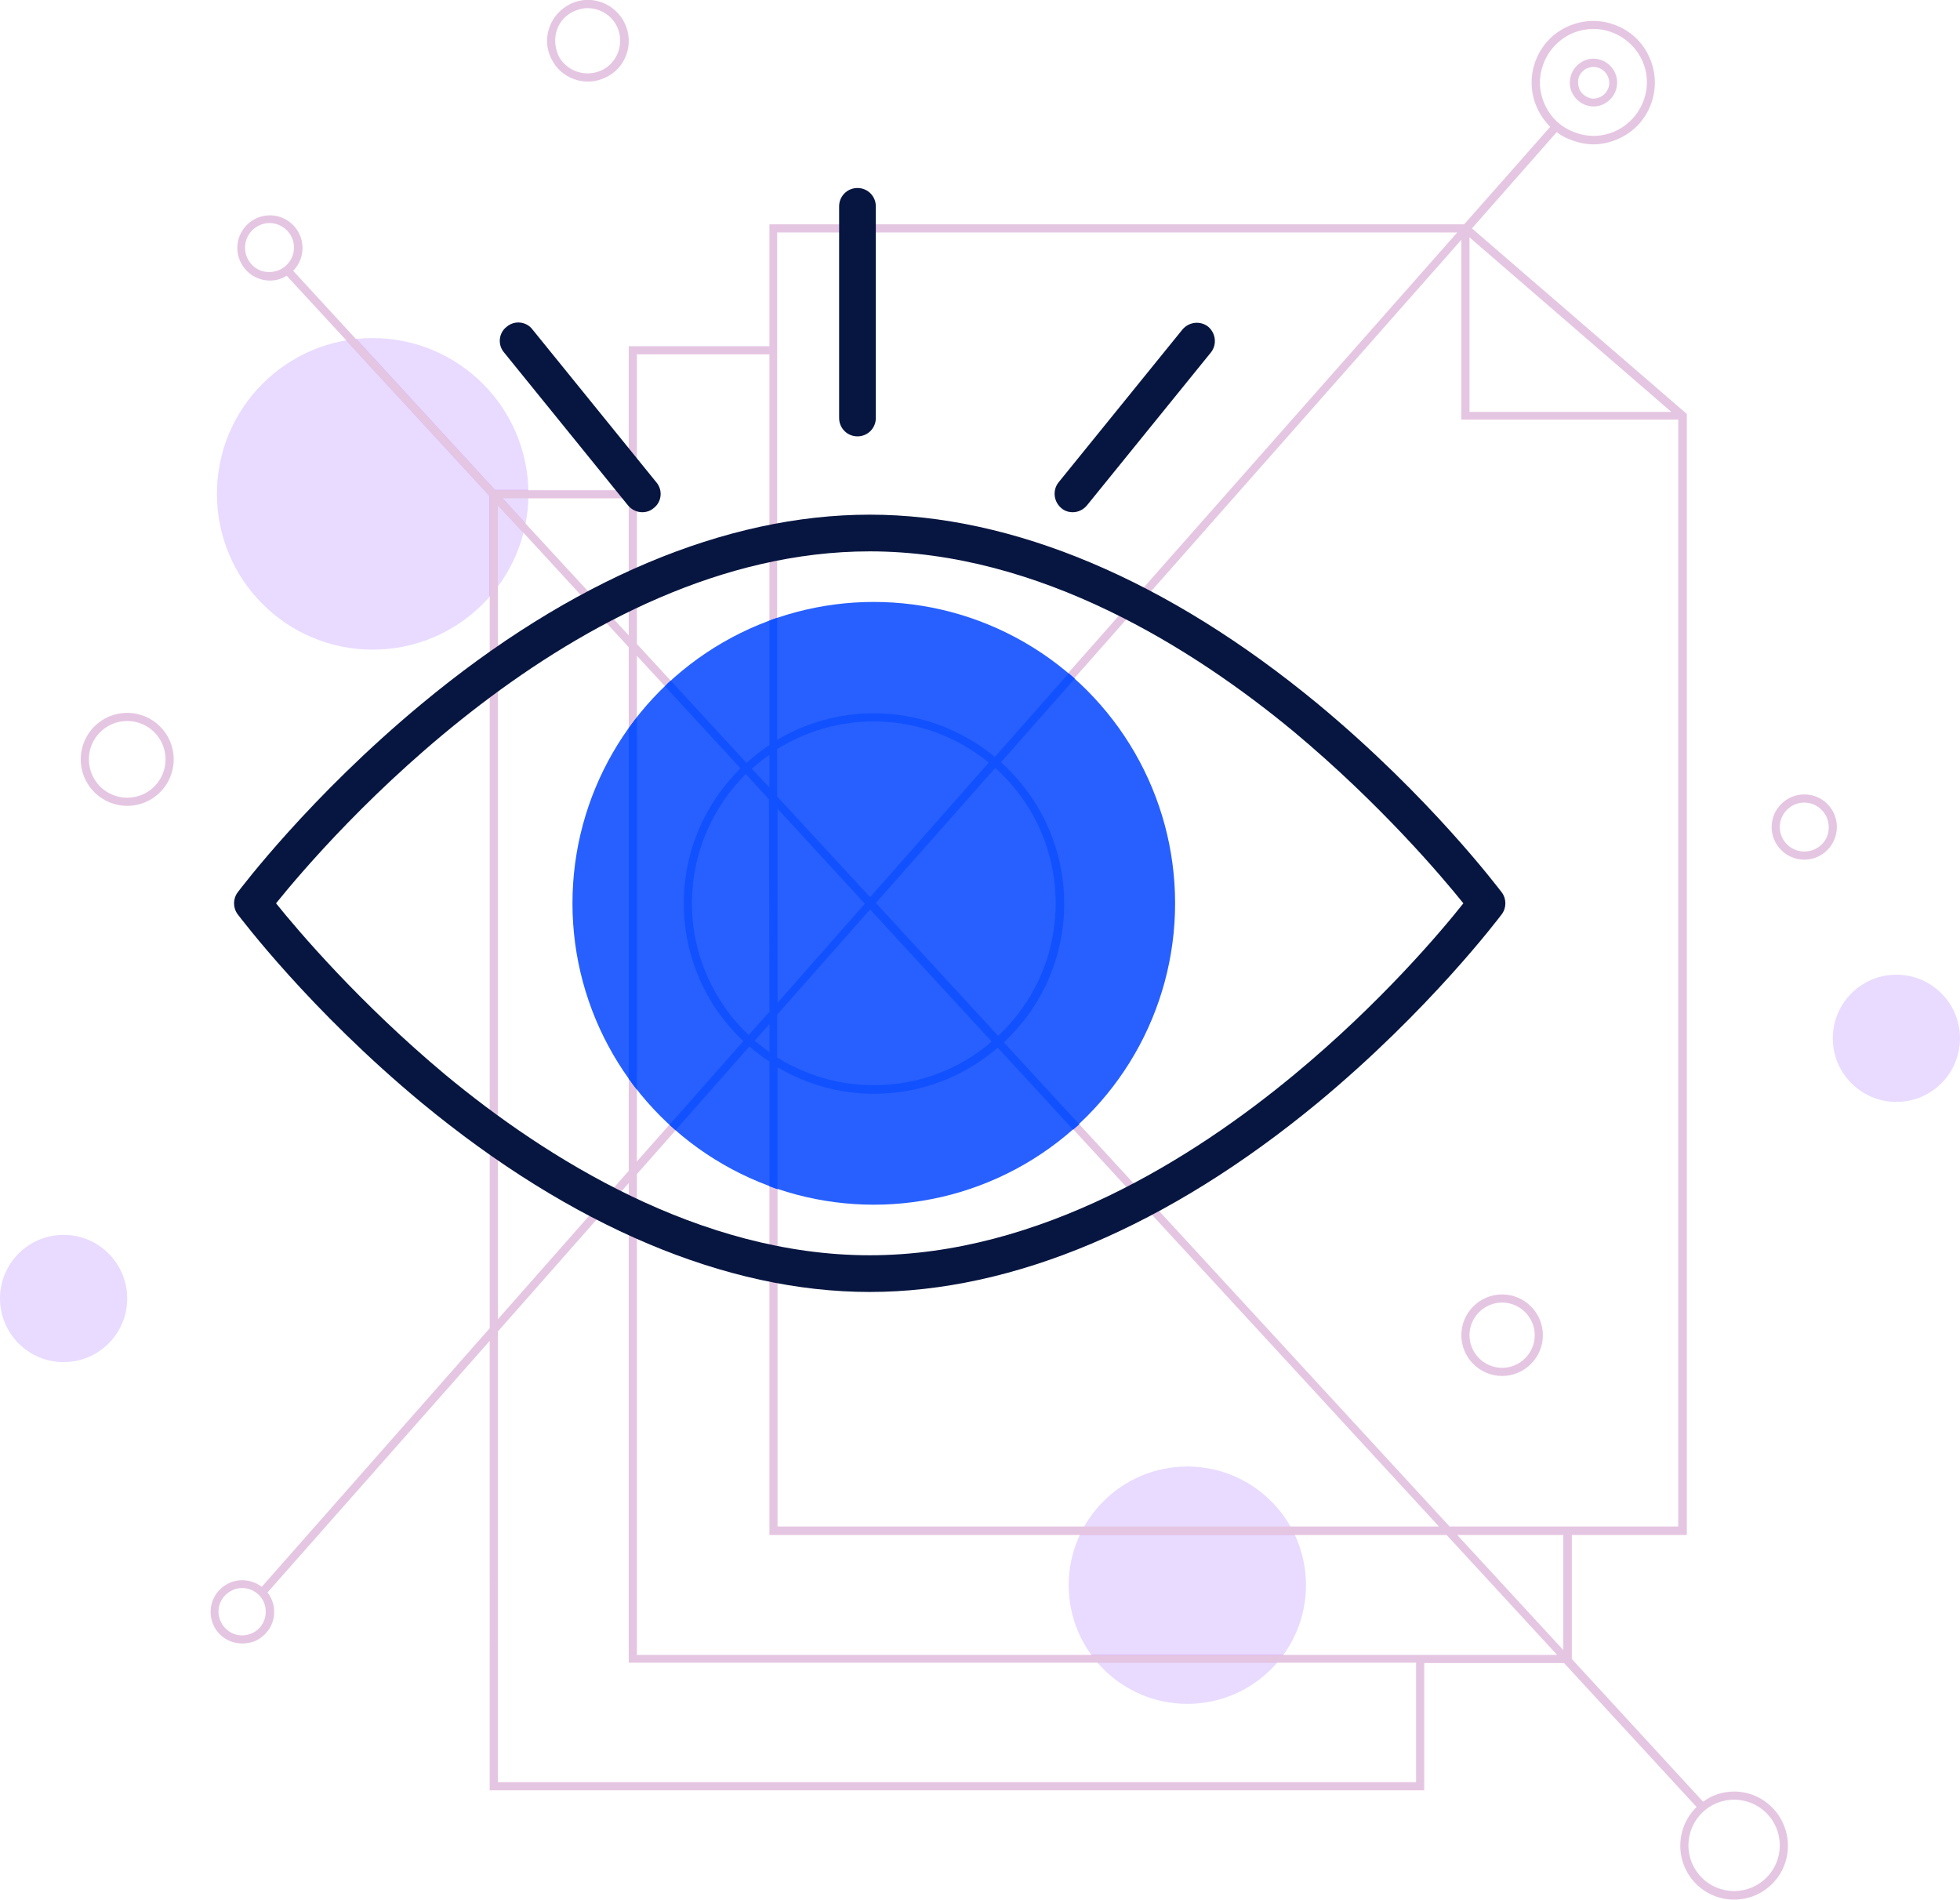 <?xml version="1.0" encoding="utf-8"?>
<!-- Generator: Adobe Illustrator 21.1.0, SVG Export Plug-In . SVG Version: 6.00 Build 0)  -->
<svg version="1.1" id="file-viewer" xmlns="http://www.w3.org/2000/svg" xmlns:xlink="http://www.w3.org/1999/xlink" x="0px"
	 y="0px" viewBox="0 0 480.7 465.8" style="enable-background:new 0 0 480.7 465.8;" xml:space="preserve">
<style type="text/css">
	.st0{fill:#E9DBFF;}
	.st1{fill:#DBB7FD;}
	.st2{fill:#E5C6E2;}
	.st3{fill:#071640;}
	.st4{fill:#2760FF;}
	.st5{fill:#1251FF;}
</style>
<g id="bubbles">
	<circle class="st0" cx="15.6" cy="318.4" r="15.6"/>
	<circle class="st0" cx="465.1" cy="254.6" r="15.6"/>
	<g>
		<circle class="st0" cx="91.4" cy="121.1" r="38.2"/>
		<path class="st1" d="M84.9,83.5l35.1,38.1v24.7c0.7-0.8,1.4-1.6,2-2.5v-20l6.3,6.8c0.2-0.8,0.4-1.6,0.5-2.4l-5.6-6.1h6.3
			c0-0.3,0-0.7,0-1s0-0.7,0-1h-8.1l-34-37C86.5,83.2,85.7,83.4,84.9,83.5z"/>
	</g>
	<g>
		<circle class="st0" cx="291.2" cy="388.7" r="29.1"/>
		<g>
			<path class="st1" d="M316.5,374.4h-50.6c-0.4,0.7-0.7,1.3-1,2h52.7C317.2,375.7,316.8,375,316.5,374.4z"/>
			<path class="st1" d="M269.2,407.7h44c0.6-0.6,1.1-1.3,1.6-2h-47.2C268.1,406.4,268.6,407.1,269.2,407.7z"/>
		</g>
	</g>
</g>
<g id="lines">
	<path class="st2" d="M425.3,439.3c-2.8,0-5.5,0.9-7.6,2.5l-32.2-35v-30.4h28.2V101.5L361,56l20.8-23.6c0.9,0.7,1.9,1.3,3,1.7
		c1.9,0.8,4,1.3,6,1.3c1.9,0,3.7-0.4,5.5-1.1c3.8-1.5,6.7-4.3,8.3-8s1.7-7.8,0.2-11.6s-4.3-6.7-8-8.3c-3.7-1.6-7.8-1.7-11.6-0.2
		c-3.8,1.5-6.7,4.3-8.3,8c-1.6,3.7-1.7,7.8-0.2,11.6c0.8,2,2,3.8,3.5,5.3L359.1,55H188.7v29.9h-34.5v70.9l-31-33.6h30.3v-2h-32.1
		L71.9,66.4c1.4-1.4,2.3-3.4,2.3-5.6c0-4.4-3.6-8-8-8s-8,3.6-8,8s3.6,8,8,8c1.5,0,2.9-0.4,4.1-1.2l49.8,54v204.1l-55.9,63.4
		c-2.1-1.6-5-2.1-7.6-1.1c-4,1.6-6,6.1-4.4,10.1c1.2,3.1,4.1,4.9,7.3,4.9c0.9,0,1.9-0.2,2.8-0.5c4-1.6,6-6.1,4.4-10.1
		c-0.3-0.7-0.6-1.3-1.1-1.9l54.5-61.7V439h229.2v-31.2h34.3l32.5,35.3c-2.5,2.4-4,5.8-4,9.5c0,7.3,5.9,13.2,13.2,13.2
		s13.2-5.9,13.2-13.2S432.6,439.3,425.3,439.3z M378.6,25c-1.3-3.3-1.2-6.8,0.2-10s4-5.7,7.2-7c1.6-0.6,3.2-0.9,4.8-0.9
		c1.8,0,3.6,0.4,5.2,1.1c3.2,1.4,5.7,4,7,7.2c1.3,3.3,1.2,6.8-0.2,10s-4,5.7-7.2,7c-3.3,1.3-6.8,1.2-10-0.2
		C382.4,30.9,379.9,28.3,378.6,25z M61.5,400.6c-3,1.2-6.3-0.3-7.5-3.3s0.3-6.3,3.3-7.5c0.7-0.3,1.4-0.4,2.1-0.4
		c2.3,0,4.5,1.4,5.4,3.7C65.9,396.1,64.5,399.5,61.5,400.6z M383.4,404.6l-26-28.2h26V404.6z M355.6,374.4L246.1,255.5
		c9.1-8.5,14.8-20.6,14.8-34c0-13.8-6-26.1-15.5-34.7l113-128v44.1h53.2v271.4h-56V374.4z M190.7,261.6c6.9,4.1,15,6.5,23.7,6.5
		c11.6,0,22.2-4.3,30.3-11.3l108.2,117.5H190.7V261.6z M169.7,221.5c0-12.4,5.1-23.6,13.2-31.7l5.7,6.2v52l-5.1,5.7
		C175,245.7,169.7,234.2,169.7,221.5z M182.3,255.3l-26.1,29.5v-124l25.4,27.6c-8.6,8.5-13.9,20.2-13.9,33.1
		C167.7,234.8,173.3,246.8,182.3,255.3z M244.8,254.1l-30-32.6l29.3-33.2c9.1,8.2,14.8,20,14.8,33.2
		C258.9,234.3,253.5,245.9,244.8,254.1z M213.4,220l-22.8-24.7v-11.6c6.9-4.3,15-6.8,23.7-6.8c10.7,0,20.5,3.8,28.2,10.1L213.4,220z
		 M212.1,221.5l-21.4,24.3v-47.5L212.1,221.5z M188.7,193.1l-4.3-4.6c1.4-1.2,2.8-2.4,4.3-3.4V193.1z M188.7,251.1v6.9
		c-1.2-0.9-2.4-1.8-3.6-2.8L188.7,251.1z M190.7,248.8l22.8-25.8l29.8,32.4c-7.8,6.7-17.9,10.7-29,10.7c-8.7,0-16.8-2.5-23.7-6.8
		v-10.5H190.7z M360.4,58.2l49.5,42.8h-49.5L360.4,58.2L360.4,58.2z M357.4,57L243.9,185.5c-8.1-6.6-18.4-10.6-29.6-10.6
		c-8.6,0-16.7,2.4-23.7,6.5V57H357.4z M156.2,86.9h32.5v95.8c-2,1.3-3.9,2.8-5.6,4.4l-26.9-29.2V86.9z M60.1,60.7c0-3.3,2.7-6,6-6
		s6,2.7,6,6c0,3.3-2.7,6-6,6C62.8,66.8,60.1,64.1,60.1,60.7z M122.1,123.8l32.1,34.9v128.4l-32.1,36.4L122.1,123.8L122.1,123.8z
		 M347.3,437H122.1V326.5l32.1-36.4v117.6h193.1V437z M156.2,405.7V287.9l27.6-31.2c1.6,1.4,3.2,2.6,4.9,3.7v116h166.1l27.1,29.4
		H156.2V405.7z M425.3,463.7c-6.2,0-11.2-5-11.2-11.2s5-11.2,11.2-11.2s11.2,5,11.2,11.2S431.5,463.7,425.3,463.7z"/>
	<path class="st2" d="M31.2,174.8c-6.3,0-11.4,5.1-11.4,11.4s5.1,11.4,11.4,11.4c6.3,0,11.4-5.1,11.4-11.4S37.5,174.8,31.2,174.8z
		 M31.2,195.6c-5.2,0-9.4-4.2-9.4-9.4s4.2-9.4,9.4-9.4s9.4,4.2,9.4,9.4S36.4,195.6,31.2,195.6z"/>
	<path class="st2" d="M368.4,317.4c-5.5,0-10,4.5-10,10s4.5,10,10,10s10-4.5,10-10S373.9,317.4,368.4,317.4z M368.4,335.4
		c-4.4,0-8-3.6-8-8s3.6-8,8-8s8,3.6,8,8S372.8,335.4,368.4,335.4z"/>
	<path class="st2" d="M442.5,194.8c-4.4,0-8,3.6-8,8s3.6,8,8,8s8-3.6,8-8S447,194.8,442.5,194.8z M442.5,208.8c-3.3,0-6-2.7-6-6
		s2.7-6,6-6s6,2.7,6,6C448.6,206.1,445.9,208.8,442.5,208.8z"/>
	<path class="st2" d="M388.5,25.6c0.7,0.3,1.5,0.5,2.3,0.5c0.7,0,1.4-0.1,2.1-0.4c3-1.2,4.5-4.6,3.3-7.6s-4.6-4.5-7.5-3.3l0,0
		c-1.4,0.6-2.6,1.7-3.2,3.1c-0.6,1.4-0.7,3-0.1,4.5C386,23.8,387.1,25,388.5,25.6z M387.3,18.7c0.4-0.9,1.2-1.7,2.1-2
		c2-0.8,4.2,0.2,5,2.2s-0.2,4.2-2.2,5c-1,0.4-2,0.4-2.9-0.1c-0.9-0.4-1.7-1.2-2-2.1S386.9,19.7,387.3,18.7z"/>
	<path class="st2" d="M141.7,19.7c0.8,0.2,1.7,0.3,2.5,0.3c1.8,0,3.5-0.5,5.1-1.4c4.8-2.8,6.3-8.9,3.5-13.7
		c-1.4-2.3-3.5-3.9-6.1-4.6s-5.3-0.3-7.6,1.1c-2.3,1.4-3.9,3.5-4.6,6.1c-0.7,2.6-0.3,5.3,1.1,7.6C136.9,17.4,139.1,19,141.7,19.7z
		 M136.4,8c0.5-2.1,1.8-3.8,3.7-4.9c1.3-0.7,2.7-1.1,4-1.1c2.7,0,5.4,1.4,6.9,3.9c2.2,3.8,1,8.7-2.8,11c-3.8,2.2-8.7,1-11-2.8
		C136.2,12.2,135.9,10,136.4,8z"/>
</g>
<g id="eyeball">
	<g id="eye">
		<path class="st3" d="M210.3,107c-2.5,0-4.5-2-4.5-4.5V50.6c0-2.5,2-4.5,4.5-4.5s4.5,2,4.5,4.5v51.9C214.8,105,212.8,107,210.3,107
			z"/>
		<path class="st3" d="M157.5,125.6c-1.3,0-2.6-0.6-3.5-1.7l-30.4-37.5c-1.6-1.9-1.3-4.8,0.7-6.3c1.9-1.6,4.8-1.3,6.3,0.7l30.4,37.5
			c1.6,1.9,1.3,4.8-0.7,6.3C159.5,125.3,158.5,125.6,157.5,125.6z"/>
		<path class="st3" d="M263.1,125.6c-1,0-2-0.3-2.8-1c-1.9-1.6-2.2-4.4-0.7-6.3L290,80.8c1.6-1.9,4.4-2.2,6.3-0.7
			c1.9,1.6,2.2,4.4,0.7,6.3l-30.4,37.5C265.7,125,264.4,125.6,263.1,125.6z"/>
		<path class="st3" d="M213.3,316.8c-35.2,0-73.2-16.1-109.9-46.4c-27.5-22.8-44.3-45.2-45.1-46.2c-1.2-1.6-1.2-3.8,0-5.4
			c0.7-0.9,17.6-23.4,45.1-46.2c36.6-30.4,74.6-46.4,109.9-46.4c35.2,0,73.2,16.1,109.9,46.4c27.5,22.8,44.3,45.2,45.1,46.2
			c1.2,1.6,1.2,3.8,0,5.4c-0.7,0.9-17.6,23.4-45.1,46.2C286.5,300.7,248.5,316.8,213.3,316.8z M67.7,221.5
			c5.3,6.6,20.4,24.4,41.6,42.1c24.4,20.2,62.2,44.2,104,44.2s79.6-24,104-44.2c21.3-17.6,36.3-35.4,41.6-42.1
			c-5.3-6.6-20.4-24.4-41.6-42.1c-24.4-20.2-62.2-44.2-104-44.2C140.9,135.2,79.7,206.6,67.7,221.5z"/>
	</g>
	<g>
		<circle id="highlights" class="st4" cx="214.3" cy="221.5" r="73.9"/>
		<g>
			<path class="st5" d="M188.7,152.2v30.5c-2,1.3-3.9,2.8-5.6,4.4l-18.6-20.2c-0.5,0.4-1,0.9-1.4,1.4l18.5,20.1
				c-8.6,8.5-13.9,20.2-13.9,33.1c0,13.3,5.6,25.3,14.6,33.8l-18.1,20.5c0.5,0.5,1,0.9,1.5,1.3l18.1-20.5c1.6,1.4,3.2,2.6,4.9,3.7
				v30.6c0.7,0.2,1.3,0.5,2,0.7v-29.9c6.9,4.1,15,6.5,23.7,6.5c11.6,0,22.2-4.3,30.3-11.3l18.5,20.1c0.5-0.4,1-0.9,1.5-1.3
				l-18.5-20.1c9.1-8.5,14.8-20.6,14.8-34c0-13.8-6-26.1-15.5-34.7l18.1-20.5c-0.5-0.4-1-0.9-1.5-1.3L244,185.6
				c-8.2-6.7-18.5-10.7-29.7-10.7c-8.6,0-16.7,2.4-23.7,6.5v-29.9C190,151.7,189.3,151.9,188.7,152.2z M188.7,258
				c-1.2-0.9-2.4-1.8-3.6-2.8l3.6-4.1V258z M188.7,248.1l-5.1,5.7c-8.5-8.1-13.9-19.6-13.9-32.3c0-12.4,5.1-23.6,13.2-31.7l5.7,6.2
				L188.7,248.1L188.7,248.1z M188.7,193.1l-4.3-4.6c1.4-1.2,2.8-2.4,4.3-3.4V193.1z M190.7,198.3l21.4,23.3l-21.4,24.3V198.3z
				 M214.3,266.1c-8.7,0-16.8-2.5-23.7-6.8v-10.5l22.8-25.8l29.8,32.4C235.5,262.1,225.4,266.1,214.3,266.1z M244.1,188.3
				c9.1,8.2,14.8,20,14.8,33.2c0,12.8-5.4,24.4-14.1,32.5l-30-32.6L244.1,188.3z M214.3,176.9c10.7,0,20.5,3.8,28.2,10.1l-29.1,33
				l-22.8-24.7v-11.6C197.5,179.4,205.6,176.9,214.3,176.9z"/>
			<path class="st5" d="M154.2,264.5c0.6,0.9,1.3,1.8,2,2.7v-91.3c-0.7,0.9-1.4,1.8-2,2.7V264.5z"/>
		</g>
	</g>
</g>
</svg>
